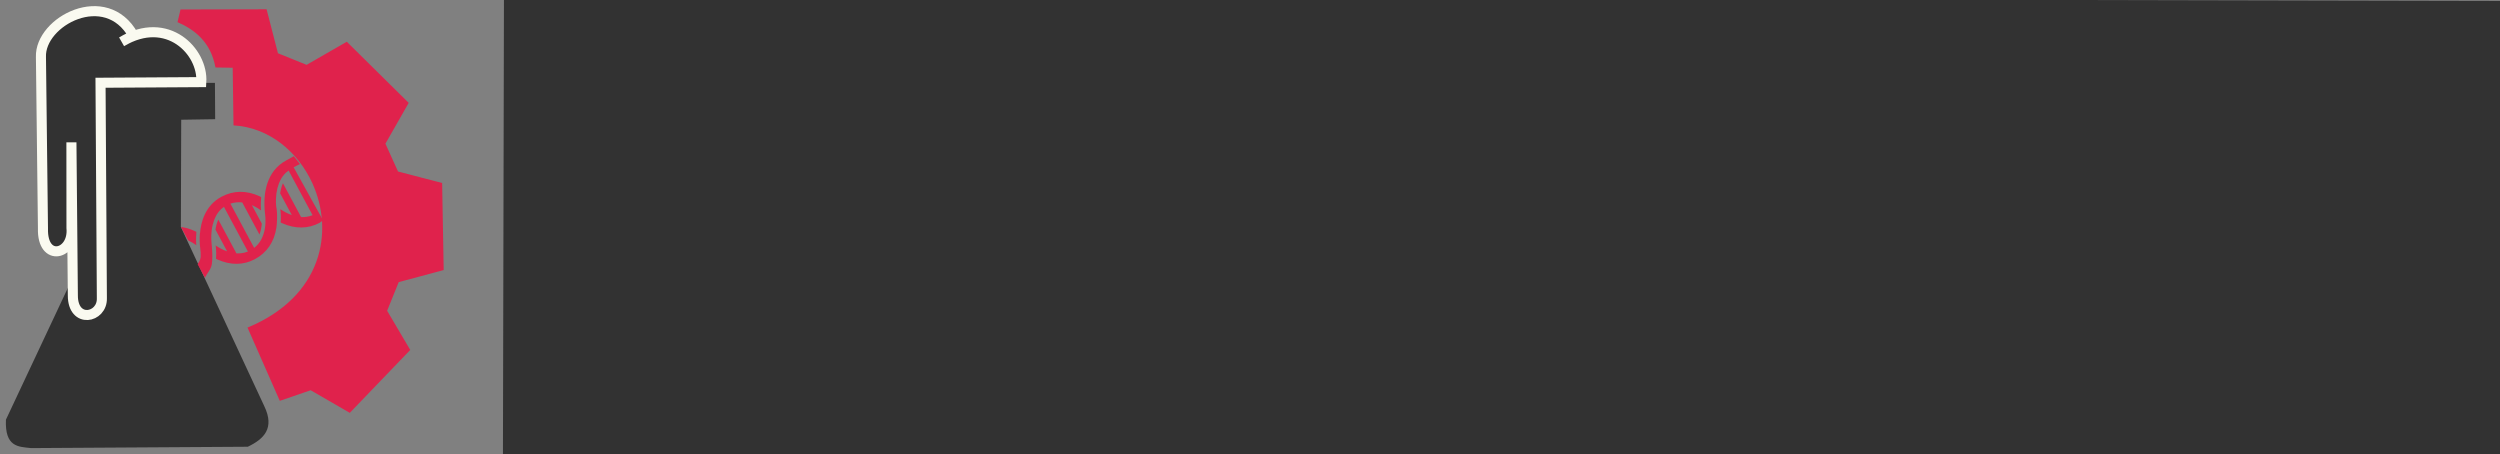 <?xml version="1.0" encoding="UTF-8" standalone="no"?>
<!-- Created with Inkscape (http://www.inkscape.org/) -->

<svg
   xmlns:dc="http://purl.org/dc/elements/1.1/"
   xmlns:cc="http://creativecommons.org/ns#"
   xmlns:rdf="http://www.w3.org/1999/02/22-rdf-syntax-ns#"
   xmlns:svg="http://www.w3.org/2000/svg"
   xmlns="http://www.w3.org/2000/svg"
   xmlns:sodipodi="http://sodipodi.sourceforge.net/DTD/sodipodi-0.dtd"
   xmlns:inkscape="http://www.inkscape.org/namespaces/inkscape"
   width="411.988mm"
   height="74.876mm"
   viewBox="0 0 411.988 74.876"
   version="1.1"
   id="svg5015"
   inkscape:version="0.92.2 5c3e80d, 2017-08-06"
   sodipodi:docname="logo4.svg"
   inkscape:export-filename="/Users/bebatut/Documents/com/StreetScienceCommunity/branding/logo/logo4.png"
   inkscape:export-xdpi="90"
   inkscape:export-ydpi="90">
  <rect x="0" y="0" width="411.988" height="74.876" fill="#808080" stroke="none"/>
  <defs
     id="defs5009" />
  <sodipodi:namedview
     id="base"
     pagecolor="#ffffff"
     bordercolor="#666666"
     borderopacity="1.0"
     inkscape:pageopacity="0"
     inkscape:pageshadow="2"
     inkscape:zoom="0.24748737"
     inkscape:cx="899.51611"
     inkscape:cy="154.70115"
     inkscape:document-units="mm"
     inkscape:current-layer="g4919"
     showgrid="false"
     fit-margin-top="1"
     fit-margin-bottom="1"
     fit-margin-right="1"
     fit-margin-left="1"
     inkscape:window-width="1280"
     inkscape:window-height="755"
     inkscape:window-x="0"
     inkscape:window-y="1"
     inkscape:window-maximized="1"
     inkscape:pagecheckerboard="false"
     showguides="false" />
  <g
     inkscape:label="Layer 1"
     inkscape:groupmode="layer"
     id="layer1"
     transform="translate(124.68,-32.02)">
    <g
       id="g4919"
       transform="matrix(2.069,0,0,2.069,207.979,218.016)">
      <flowRoot
         xml:space="preserve"
         id="flowRoot9373"
         style="font-style:normal;font-weight:normal;font-size:53.333px;line-height:100%;font-family:sans-serif;text-align:start;letter-spacing:0px;word-spacing:0px;text-anchor:start;fill:#323232;fill-opacity:1;stroke:none;stroke-width:1px;stroke-linecap:butt;stroke-linejoin:miter;stroke-opacity:1"
         transform="matrix(0.451,0.001,-0.001,0.451,-332.102,-321.051)"><flowRegion
           id="flowRegion9375"
           style="line-height:100%;text-align:start;text-anchor:start;fill:#323232;fill-opacity:1;stroke:none;stroke-opacity:1"><rect
             id="rect9377"
             width="401.768"
             height="210.383"
             x="470"
             y="510.877"
             style="line-height:100%;text-align:start;text-anchor:start;fill:#323232;fill-opacity:1;stroke:none;stroke-opacity:1" /></flowRegion><flowPara
           id="flowPara4890"
           style="font-style:normal;font-variant:normal;font-weight:normal;font-stretch:normal;line-height:100%;font-family:'Fresh Marker';-inkscape-font-specification:'Fresh Marker';text-align:start;text-anchor:start;fill:#323232;fill-opacity:1;stroke:none;stroke-opacity:1">Street Science</flowPara></flowRoot>      <flowRoot
         xml:space="preserve"
         id="flowRoot9373-7"
         style="font-style:normal;font-weight:normal;font-size:53.333px;line-height:100%;font-family:sans-serif;text-align:start;letter-spacing:0px;word-spacing:0px;text-anchor:start;fill:#323232;fill-opacity:1;stroke:none;stroke-width:1px;stroke-linecap:butt;stroke-linejoin:miter;stroke-opacity:1"
         transform="matrix(0.332,7.4123246e-4,-7.4123246e-4,0.332,-275.927,-239.403)"><flowRegion
           id="flowRegion9375-9"
           style="line-height:100%;text-align:start;text-anchor:start;fill:#323232;fill-opacity:1;stroke:none;stroke-opacity:1"><rect
             id="rect9377-3"
             width="401.768"
             height="210.383"
             x="470"
             y="510.877"
             style="line-height:100%;text-align:start;text-anchor:start;fill:#323232;fill-opacity:1;stroke:none;stroke-opacity:1" /></flowRegion><flowPara
           id="flowPara4890-8"
           style="font-style:normal;font-variant:normal;font-weight:normal;font-stretch:normal;line-height:100%;font-family:'Fresh Marker';-inkscape-font-specification:'Fresh Marker';text-align:start;text-anchor:start;fill:#323232;fill-opacity:1;stroke:none;stroke-opacity:1"><flowSpan
             style="fill:#e0224c;fill-opacity:1"
             id="flowSpan4755-0">Community</flowSpan></flowPara></flowRoot>    </g>
    <g
       transform="matrix(1.445,0.073,-0.073,1.445,-128.536,37.523)"
       id="g4771">
      <g
         id="g9333"
         transform="matrix(0.828,-0.047,0.047,0.828,1.325,-4.288)">
        <path
           sodipodi:nodetypes="cccccccccccccccccsccccc"
           inkscape:connector-curvature="0"
           id="path9324"
           d="m 26.139,1.962 11.819,0.046 1.524,6.048 3.924,1.616 5.54,-3.139 8.449,8.449 -3.232,5.586 1.708,3.832 6.048,1.616 0.139,11.957 -6.186,1.616 -1.616,3.924 3.139,5.402 -8.356,8.587 -5.355,-3.139 -4.247,1.431 -4.371,-10.089 C 45.411,41.508 47.074,32.531 44.083,25.908 42.12,21.56 38.15,18.226 33.316,17.925 L 33.253,10.009 30.887,9.956 C 30.263,6.44 28.048,4.732 25.713,3.701 Z"
           style="fill:#e0224c;fill-opacity:1;fill-rule:evenodd;stroke:none;stroke-width:1.382;stroke-linecap:butt;stroke-linejoin:miter;stroke-miterlimit:4;stroke-dasharray:none;stroke-opacity:1" />
        <path
           sodipodi:nodetypes="cccccccccccc"
           inkscape:connector-curvature="0"
           id="path9326"
           d="m 15.09,11.956 15.712,0.117 v 4.986 l -4.663,0.046 -0.139,14.727 2.092,4.569 9.219,20.131 c 1.417,3.013 -0.062,4.481 -2.308,5.54 H 5.225 C 3.499,61.866 1.628,61.931 1.809,58.148 L 13.989,32.651 Z"
           style="fill:#323232;fill-opacity:1;fill-rule:evenodd;stroke:none;stroke-width:1.382;stroke-linecap:butt;stroke-linejoin:miter;stroke-miterlimit:4;stroke-dasharray:none;stroke-opacity:1" />
        <path
           sodipodi:nodetypes="ccccccccccc"
           inkscape:connector-curvature="0"
           id="path9328"
           d="M 28.931,11.956 C 29.214,7.745 24.331,2.633 18.028,6.341 L 19.637,5.479 C 15.899,-1.288 6.781,3.466 6.928,8.365 L 7.059,31.935 c -0.15,4.713 4.247,3.633 3.917,-0.065 l 0.065,-11.752 0.065,21.024 c -0.029,3.923 4.056,3.148 3.983,0.392 V 11.956 Z"
           style="fill:#323232;fill-opacity:1;fill-rule:evenodd;stroke:#fafaf0;stroke-width:1.382;stroke-linecap:butt;stroke-linejoin:miter;stroke-miterlimit:4;stroke-dasharray:none;stroke-opacity:1" />
      </g>
      <path
         sodipodi:nodetypes="ccccccccccccccccccccsccccccccccccccccccccccccccccccccccccccccccccccccscccccccccccccc"
         style="fill:#e0224c;fill-opacity:1;stroke-width:0.209"
         id="path2"
         d="m 28.085,24.916 c 0.059,-0.6 -0.012,-1.347 -0.063,-1.734 -0.023,-0.199 -0.055,-0.441 -0.1,-0.761 -9.3e-4,-0.006 -0.003,-0.012 -0.004,-0.018 -0.007,-0.048 -0.095,-0.617 -0.042,-1.344 0.002,-0.023 0.004,-0.046 0.005,-0.07 5.5e-4,-0.004 8.04e-4,-0.008 0.001,-0.011 0.015,-0.191 0.04,-0.389 0.079,-0.59 l 0.003,0.004 c 0.067,-0.345 0.174,-0.699 0.337,-1.034 l -0.004,-0.007 c 0.191,-0.39 0.461,-0.75 0.837,-1.037 l 2.982,4.938 c -0.43,0.204 -0.87,0.283 -1.296,0.278 L 28.562,19.79 c -0.148,0.385 -0.225,0.79 -0.261,1.161 l 1.453,2.407 c -0.528,-0.157 -0.994,-0.397 -1.34,-0.606 0.11,0.597 0.126,1.137 0.116,1.517 0.051,0.021 0.102,0.043 0.155,0.063 1.531,0.599 3.009,0.512 4.274,-0.252 1.319,-0.796 2.1,-2.076 2.26,-3.701 0.031,-0.312 0.035,-0.607 0.026,-0.874 -0.003,-0.43 -0.029,-1.009 -0.177,-1.587 -0.002,-0.006 -0.003,-0.012 -0.004,-0.018 -0.008,-0.048 -0.095,-0.617 -0.042,-1.345 0.002,-0.023 0.003,-0.046 0.005,-0.07 2.54e-4,-0.004 6.27e-4,-0.007 0.001,-0.011 0.015,-0.191 0.04,-0.389 0.078,-0.59 l 0.003,0.004 c 0.067,-0.344 0.174,-0.699 0.338,-1.034 l -0.004,-0.007 c 0.191,-0.39 0.461,-0.751 0.838,-1.037 l 2.982,4.938 c -0.43,0.204 -0.87,0.283 -1.296,0.278 l -2.258,-3.739 c -0.148,0.385 -0.225,0.79 -0.261,1.162 l 1.453,2.407 c -0.528,-0.157 -0.994,-0.397 -1.34,-0.607 0.109,0.597 0.125,1.137 0.115,1.517 0.051,0.022 0.103,0.043 0.155,0.064 1.531,0.599 3.009,0.512 4.274,-0.252 l 0.377,-0.308 -3.651,-5.865 0.699,-0.402 -0.737,-0.859 -0.855,0.534 c -2.24,1.353 -2.308,3.977 -2.208,5.179 0.017,0.316 0.052,0.651 0.115,0.982 0.064,0.333 0.096,0.666 0.1,0.991 -2.68e-4,0.006 1.9e-4,0.012 2.61e-4,0.017 -9.5e-5,0.008 4.7e-5,0.017 1.4e-4,0.025 0.003,0.195 -0.004,0.404 -0.027,0.622 -0.004,0.038 -0.01,0.075 -0.014,0.113 l -0.001,0.013 c -0.054,0.398 -0.151,0.749 -0.293,1.082 l -0.001,0.009 c -0.074,0.168 -0.16,0.325 -0.258,0.472 -0.129,0.2 -0.276,0.376 -0.442,0.523 -0.034,0.032 -0.069,0.064 -0.106,0.096 l -2.954,-4.892 c 0.424,-0.168 0.872,-0.238 1.34,-0.205 l 2.144,3.552 c 0.123,-0.381 0.192,-0.81 0.2,-1.263 l -1.23,-2.036 c 0.035,0.014 0.071,0.026 0.107,0.04 0.379,0.151 0.708,0.338 0.963,0.504 -0.073,-0.559 -0.081,-1.097 -0.067,-1.52 -0.062,-0.027 -0.125,-0.054 -0.189,-0.081 -1.512,-0.615 -3.009,-0.52 -4.327,0.277 -1.806,1.091 -2.2,3.007 -2.233,4.339 -0.004,-0.002 -0.008,-0.004 -0.012,-0.006 -0.007,0.479 0.018,1.073 0.129,1.656 0.064,0.333 0.096,0.666 0.1,0.991 -0.033,0.423 -0.188,0.588 -0.302,0.836 l 0.897,1.486 c 0.208,-0.482 0.655,-0.989 0.712,-1.564 z m -2.134,-3.685 c -0.535,-0.217 -1.067,-0.344 -1.591,-0.384 l 0.897,1.485 c 0.373,0.151 0.698,0.335 0.95,0.499 -0.073,-0.559 -0.081,-1.097 -0.067,-1.52 -0.062,-0.027 -0.125,-0.054 -0.189,-0.081 z"
         inkscape:connector-curvature="0" />
    </g>
  </g>
</svg>

